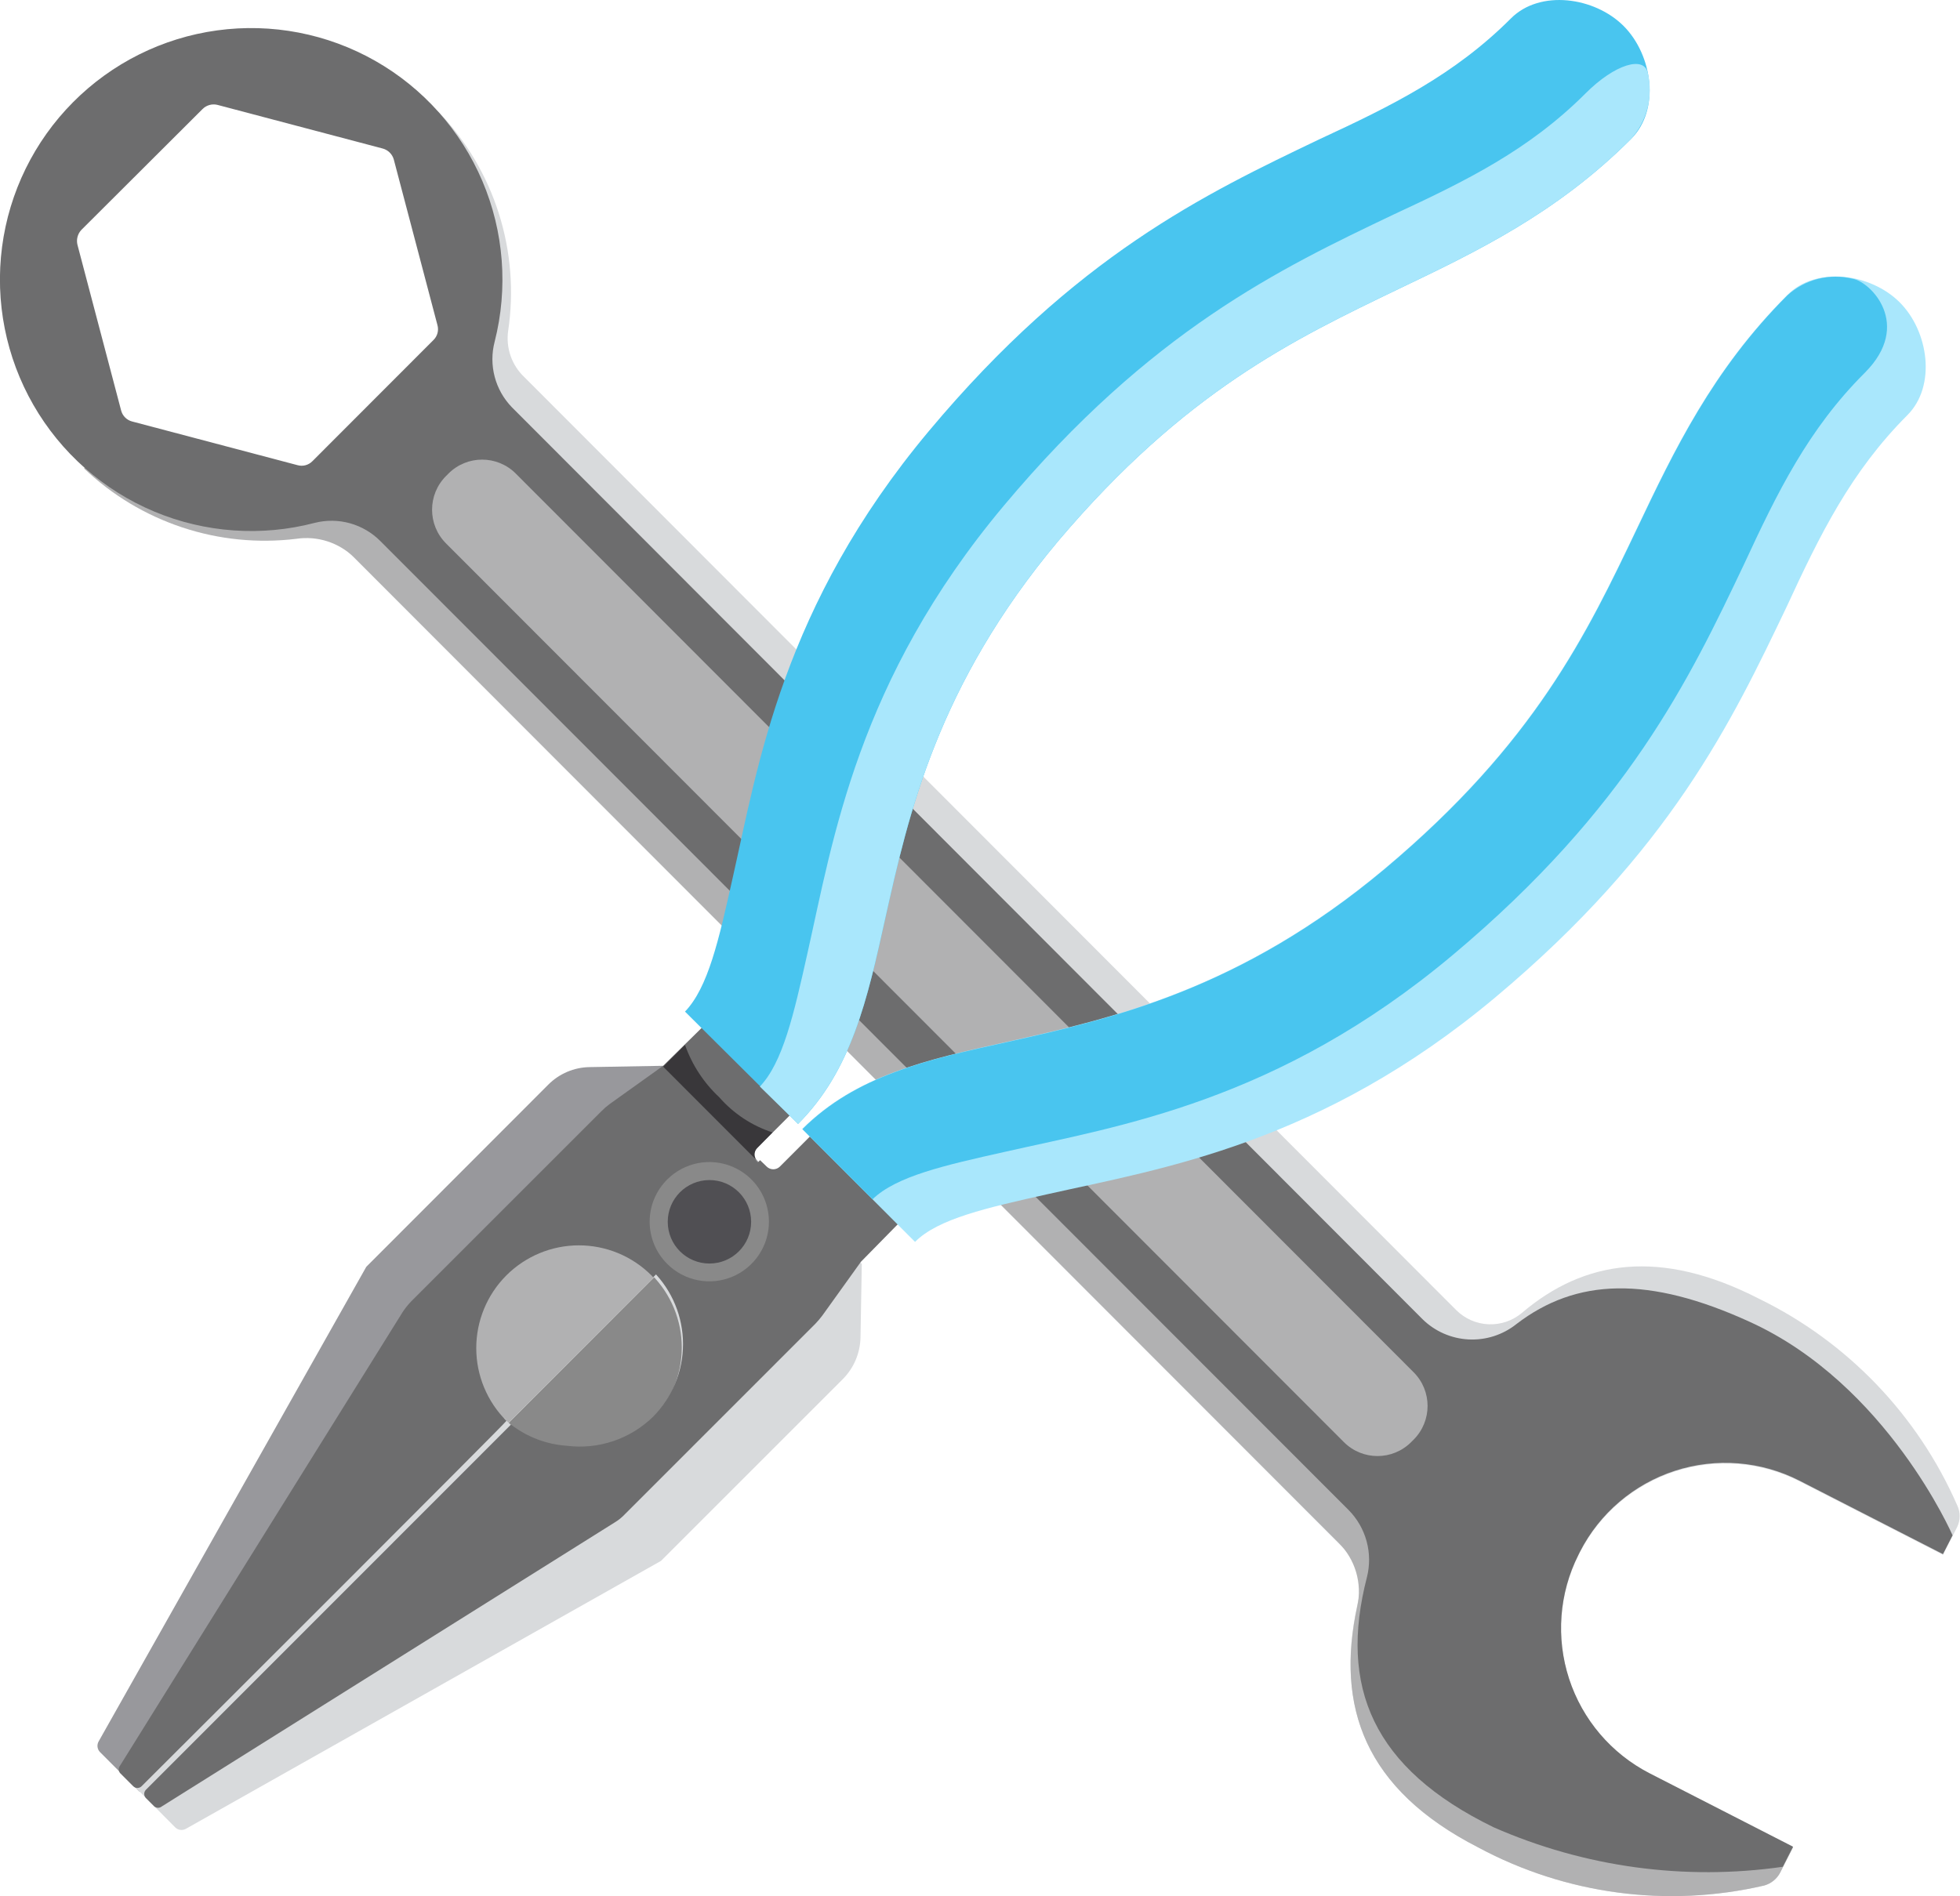 <svg width="310" height="300" viewBox="0 0 310 300" fill="none" xmlns="http://www.w3.org/2000/svg">
<g clip-path="url(#clip0_322_703)">
<path d="M233.838 292.292C247.666 299.709 263.713 301.846 278.997 298.306C279.54 298.161 280.047 297.905 280.487 297.554C280.927 297.203 281.289 296.765 281.551 296.267L283.588 292.257L260.906 280.643C254.856 277.531 250.28 272.153 248.172 265.679C246.064 259.205 246.595 252.16 249.65 246.077L249.892 245.593C253.013 239.495 258.424 234.887 264.936 232.78C271.449 230.674 278.53 231.242 284.624 234.359L307.307 245.973L309.551 241.583C309.811 241.044 309.946 240.453 309.946 239.855C309.946 239.256 309.811 238.665 309.551 238.127C303.302 223.86 292.191 212.283 278.202 205.461C262.632 197.477 250.583 199.309 240.708 207.708C239.24 208.943 237.365 209.584 235.449 209.507C233.534 209.431 231.716 208.641 230.351 207.293L82.929 59.661C81.948 58.734 81.204 57.584 80.76 56.309C80.315 55.034 80.183 53.67 80.374 52.333C81.301 46.117 80.797 39.772 78.9 33.781C77.004 27.79 73.764 22.313 69.43 17.767L62.352 24.68H62.697L70.984 54.165L62.387 62.772L65.114 65.503L49.302 81.507L216.092 248.531C210.395 266.955 213.744 282.026 233.838 292.292Z" fill="#D8DADC"/>
<path d="M55.965 88.144L211.742 244.106C213.031 245.39 213.975 246.978 214.488 248.725C215.001 250.471 215.066 252.318 214.676 254.096C211.224 269.997 215.816 283.063 233.838 292.292C247.666 299.709 263.713 301.846 278.996 298.306C279.54 298.161 280.047 297.905 280.487 297.554C280.927 297.203 281.289 296.765 281.551 296.267L283.588 292.257L257.211 278.776C244.54 272.278 243.194 258.59 249.65 245.904L223.687 232.907L67.117 76.115L68.221 75.216L59.21 66.194L49.923 75.493L20.473 67.197V66.851L13.292 74.11C17.723 78.333 23.034 81.522 28.842 83.446C34.65 85.371 40.812 85.983 46.885 85.24C48.519 84.997 50.188 85.132 51.762 85.635C53.336 86.139 54.774 86.997 55.965 88.144Z" fill="#B1B1B2"/>
<path d="M60.177 85.621L213.295 238.887C214.656 240.26 215.638 241.962 216.146 243.828C216.654 245.693 216.671 247.659 216.195 249.533C211.742 266.816 217.059 279.744 236.22 289.077C250.587 295.394 266.433 297.562 281.966 295.334L283.588 292.153L260.905 280.539C254.856 277.427 250.279 272.049 248.171 265.576C246.064 259.102 246.595 252.056 249.65 245.973L249.892 245.489C253.013 239.391 258.424 234.783 264.936 232.676C271.448 230.57 278.529 231.138 284.624 234.255L307.307 245.869L308.826 242.897C308.826 242.897 298.468 219.011 276.752 209.125C260.733 201.797 249.305 202.212 239.845 209.471C237.704 211.18 235.013 212.045 232.278 211.905C229.544 211.765 226.955 210.629 224.999 208.711L80.961 64.431C79.654 63.084 78.716 61.421 78.239 59.605C77.761 57.788 77.759 55.879 78.234 54.062C80.388 45.605 79.706 36.673 76.292 28.643C72.877 20.613 66.92 13.929 59.339 9.622C51.757 5.315 42.971 3.624 34.334 4.809C25.698 5.994 17.69 9.989 11.544 16.179C5.399 22.369 1.457 30.41 0.326 39.064C-0.805 47.718 0.938 56.504 5.285 64.069C9.633 71.633 16.344 77.557 24.385 80.927C32.426 84.296 41.352 84.925 49.785 82.717C51.62 82.254 53.543 82.278 55.366 82.787C57.188 83.297 58.847 84.273 60.177 85.621ZM12.843 36.398L32.039 17.248C32.341 16.946 32.716 16.727 33.127 16.612C33.538 16.497 33.972 16.49 34.387 16.592L60.557 23.505C60.969 23.62 61.344 23.84 61.646 24.142C61.949 24.445 62.168 24.821 62.283 25.233L69.188 51.434C69.304 51.846 69.308 52.282 69.199 52.695C69.09 53.108 68.871 53.485 68.566 53.785L49.405 72.969C49.105 73.274 48.729 73.493 48.316 73.602C47.903 73.712 47.468 73.708 47.057 73.591L20.887 66.678C20.472 66.569 20.094 66.352 19.79 66.048C19.487 65.745 19.27 65.365 19.161 64.95L12.256 38.749C12.152 38.339 12.152 37.91 12.254 37.499C12.357 37.089 12.559 36.711 12.843 36.398Z" fill="#6D6D6E"/>
<path d="M70.932 74.92L70.542 75.311C67.603 78.254 67.603 83.025 70.542 85.968L212.551 228.147C215.491 231.09 220.256 231.09 223.195 228.147L223.586 227.756C226.525 224.813 226.525 220.042 223.586 217.099L81.576 74.92C78.637 71.978 73.872 71.978 70.932 74.92Z" fill="#B1B1B2"/>
<path d="M103.161 201.763C100.111 198.705 95.974 196.986 91.659 196.983C87.343 196.98 83.203 198.693 80.15 201.746C77.096 204.798 75.379 208.941 75.375 213.261C75.372 217.582 77.083 221.727 80.132 224.784L80.478 225.06L22.096 283.477L15.812 277.186C15.599 276.965 15.463 276.68 15.425 276.374C15.388 276.069 15.451 275.759 15.605 275.493L57.933 200.415L86.727 171.587C88.451 169.858 90.778 168.867 93.217 168.821L104.887 168.614L120.872 184.722L103.437 202.005L103.161 201.763Z" fill="#98989C"/>
<path d="M105.112 200.398L79.82 225.72L92.246 238.161L117.538 212.839L105.112 200.398Z" fill="#898989"/>
<path d="M92.68 187.954L67.388 213.276L79.814 225.717L105.106 200.395L92.68 187.954Z" fill="#B1B1B2"/>
<path d="M103.058 201.659C106.111 204.712 107.829 208.854 107.832 213.175C107.835 217.495 106.124 221.64 103.075 224.698C100.026 227.755 95.888 229.474 91.573 229.478C87.257 229.481 83.118 227.768 80.064 224.715L79.788 224.369L21.44 282.786L27.724 289.112C27.945 289.325 28.23 289.461 28.535 289.499C28.84 289.536 29.149 289.473 29.416 289.319L104.542 246.941L133.336 218.147C135.055 216.402 136.043 214.065 136.098 211.614L136.305 199.965L120.32 183.961L103.058 201.244V201.659Z" fill="#D8DADC"/>
<path d="M80.823 225.372L23.097 283.132C23.006 283.219 22.934 283.323 22.884 283.439C22.835 283.555 22.81 283.68 22.81 283.806C22.81 283.932 22.835 284.056 22.884 284.172C22.934 284.288 23.006 284.393 23.097 284.48L24.409 285.793C24.575 285.928 24.782 286.002 24.996 286.002C25.209 286.002 25.417 285.928 25.583 285.793L97.222 240.857C97.823 240.499 98.369 240.057 98.845 239.544L128.951 209.437C129.359 209.012 129.739 208.562 130.09 208.089L136.166 199.62L142.139 193.536C146.179 189.457 154.119 187.694 164.166 185.448C181.808 181.507 206.01 176.115 232.836 153.578C259.662 131.04 269.847 110.37 278.375 92.499C283.933 80.85 288.732 70.757 297.882 61.562L284.072 47.736C272.506 59.316 266.809 71.345 260.698 84.065C252.688 100.933 244.368 118.389 220.304 138.576C197.103 158.037 176.492 162.772 159.92 166.229C147.283 169.063 136.374 171.517 128.329 179.571L123.358 184.549C123.22 184.688 123.056 184.798 122.875 184.873C122.694 184.949 122.5 184.988 122.305 184.988C122.109 184.988 121.915 184.949 121.734 184.873C121.554 184.798 121.39 184.688 121.252 184.549L120.216 183.547L102.953 200.83L103.264 201.106C106.315 204.165 108.028 208.311 108.028 212.634C108.028 216.957 106.315 221.103 103.264 224.162C101.479 225.899 99.326 227.211 96.965 228.001C94.604 228.791 92.096 229.038 89.627 228.725C86.425 228.505 83.361 227.338 80.823 225.372Z" fill="#6D6D6E"/>
<path d="M150.875 71.829C128.364 98.686 122.979 122.917 119.043 140.581C116.799 150.639 115.003 158.59 110.964 162.634L104.887 168.614L96.429 174.663C95.949 175.017 95.499 175.41 95.082 175.838L64.977 205.945C64.491 206.459 64.052 207.014 63.665 207.605L18.989 279.329C18.855 279.496 18.781 279.703 18.781 279.917C18.781 280.131 18.855 280.338 18.989 280.505L21.061 282.579C21.148 282.67 21.252 282.742 21.368 282.791C21.484 282.841 21.608 282.866 21.734 282.866C21.86 282.866 21.984 282.841 22.1 282.791C22.216 282.742 22.32 282.67 22.407 282.579C28.898 276.115 80.202 224.888 80.099 224.784C78.589 223.277 77.39 221.487 76.571 219.516C75.752 217.545 75.329 215.432 75.326 213.298C75.323 211.163 75.74 209.049 76.553 207.076C77.366 205.103 78.559 203.309 80.064 201.797C81.569 200.286 83.357 199.086 85.326 198.266C87.294 197.446 89.404 197.023 91.536 197.02C93.668 197.016 95.78 197.434 97.751 198.247C99.722 199.061 101.513 200.256 103.023 201.763L103.299 202.074L120.734 184.791L119.699 183.719C119.562 183.587 119.453 183.429 119.379 183.254C119.305 183.078 119.266 182.89 119.266 182.7C119.266 182.509 119.305 182.321 119.379 182.146C119.453 181.971 119.562 181.812 119.699 181.68L124.705 176.668C132.749 168.614 135.062 157.691 138.031 145.04C141.726 128.448 146.317 107.812 165.651 84.584C185.849 60.387 203.284 52.16 220.097 44.106C232.837 38.057 244.852 32.319 256.418 20.74L242.608 6.913C233.424 16.073 223.377 20.74 211.742 26.443C194.031 34.774 173.765 44.452 150.875 71.829Z" fill="#6D6D6E"/>
<path d="M256.797 4.113C252.206 -0.484 243.574 -1.694 238.982 2.904C230.04 11.856 220.132 16.73 208.635 22.053C190.578 30.695 170.14 40.442 146.939 68.165C123.738 95.887 119.906 121.085 115.866 138.956C113.691 148.704 111.999 156.239 108.34 160.041L126.224 177.809C134.682 169.34 137.168 158.175 140.034 145.213C143.693 128.828 148.216 108.469 167.343 85.621C187.402 61.908 204.665 53.681 221.168 45.731C233.458 39.855 246.198 33.771 258.006 21.95C262.598 17.352 261.389 8.711 256.797 4.113Z" fill="#49C5EF"/>
<path d="M250.79 14.76C241.848 23.712 231.939 28.586 220.477 33.909C202.42 42.516 181.981 52.299 158.781 79.986C135.58 107.674 131.747 132.907 127.708 150.812C125.533 160.56 123.807 168.095 120.182 171.898L126.224 177.809C134.682 169.34 137.168 158.175 140.034 145.213C143.693 128.828 148.216 108.469 167.343 85.621C187.402 61.908 204.664 53.681 221.167 45.731C233.458 39.855 246.198 33.771 258.005 21.95C259.241 20.558 260.124 18.89 260.581 17.085C261.038 15.28 261.054 13.392 260.629 11.58C260.077 8.745 255.382 10.162 250.79 14.76Z" fill="#A9E7FC"/>
<path d="M300.471 47.84C305.062 52.437 306.271 61.078 301.679 65.676C292.737 74.628 287.869 84.549 282.552 96.059C273.921 114.103 264.185 134.601 236.496 157.795C208.807 180.989 183.638 184.895 165.789 188.904C156.052 191.082 148.354 192.81 144.728 196.474L126.879 178.604C135.372 170.135 146.524 167.646 159.471 164.777C175.835 161.113 196.171 156.55 218.992 137.435C242.745 117.49 250.962 100.242 258.902 83.581C264.772 71.241 270.848 58.521 282.656 46.699C287.248 42.032 295.879 43.242 300.471 47.84Z" fill="#A9E7FC"/>
<path d="M105.543 186.588C106.863 185.273 108.542 184.379 110.37 184.018C112.197 183.658 114.089 183.847 115.809 184.563C117.529 185.278 118.998 186.488 120.032 188.039C121.065 189.59 121.617 191.412 121.617 193.277C121.617 195.141 121.065 196.964 120.032 198.515C118.998 200.066 117.529 201.275 115.809 201.991C114.089 202.706 112.197 202.896 110.37 202.535C108.542 202.175 106.863 201.281 105.543 199.965C104.659 199.091 103.957 198.049 103.478 196.901C102.999 195.753 102.752 194.521 102.752 193.277C102.752 192.033 102.999 190.801 103.478 189.652C103.957 188.504 104.659 187.463 105.543 186.588Z" fill="#898989"/>
<path d="M112.207 199.896C115.848 199.896 118.801 196.94 118.801 193.294C118.801 189.648 115.848 186.692 112.207 186.692C108.565 186.692 105.612 189.648 105.612 193.294C105.612 196.94 108.565 199.896 112.207 199.896Z" fill="#504F53"/>
<path d="M122.184 179.157C118.926 178.095 116.016 176.172 113.76 173.591C111.31 171.305 109.45 168.459 108.339 165.296L104.887 168.752L119.767 183.65C119.499 183.379 119.349 183.012 119.349 182.63C119.349 182.249 119.499 181.882 119.767 181.611L122.184 179.157Z" fill="#39373A"/>
<path d="M294.947 58.97C286.005 67.888 281.137 77.843 275.82 89.319C267.224 107.397 257.453 127.86 229.764 151.089C202.075 174.317 176.906 178.154 159.057 182.198C149.321 184.376 141.794 186.07 137.997 189.734L126.914 178.638C135.407 170.169 146.559 167.646 159.506 164.812C175.836 161.148 196.206 156.585 219.027 137.47C242.78 117.525 250.997 100.277 258.938 83.616C264.807 71.275 270.883 58.555 282.691 46.733C284.068 45.476 285.734 44.578 287.541 44.12C289.347 43.662 291.239 43.657 293.048 44.106C295.879 44.59 302.543 51.365 294.947 58.97Z" fill="#49C5EF"/>
</g>
<defs>
<clipPath id="clip0_322_703">
<rect width="310" height="300" fill="white"/>
</clipPath>
</defs>
</svg>
